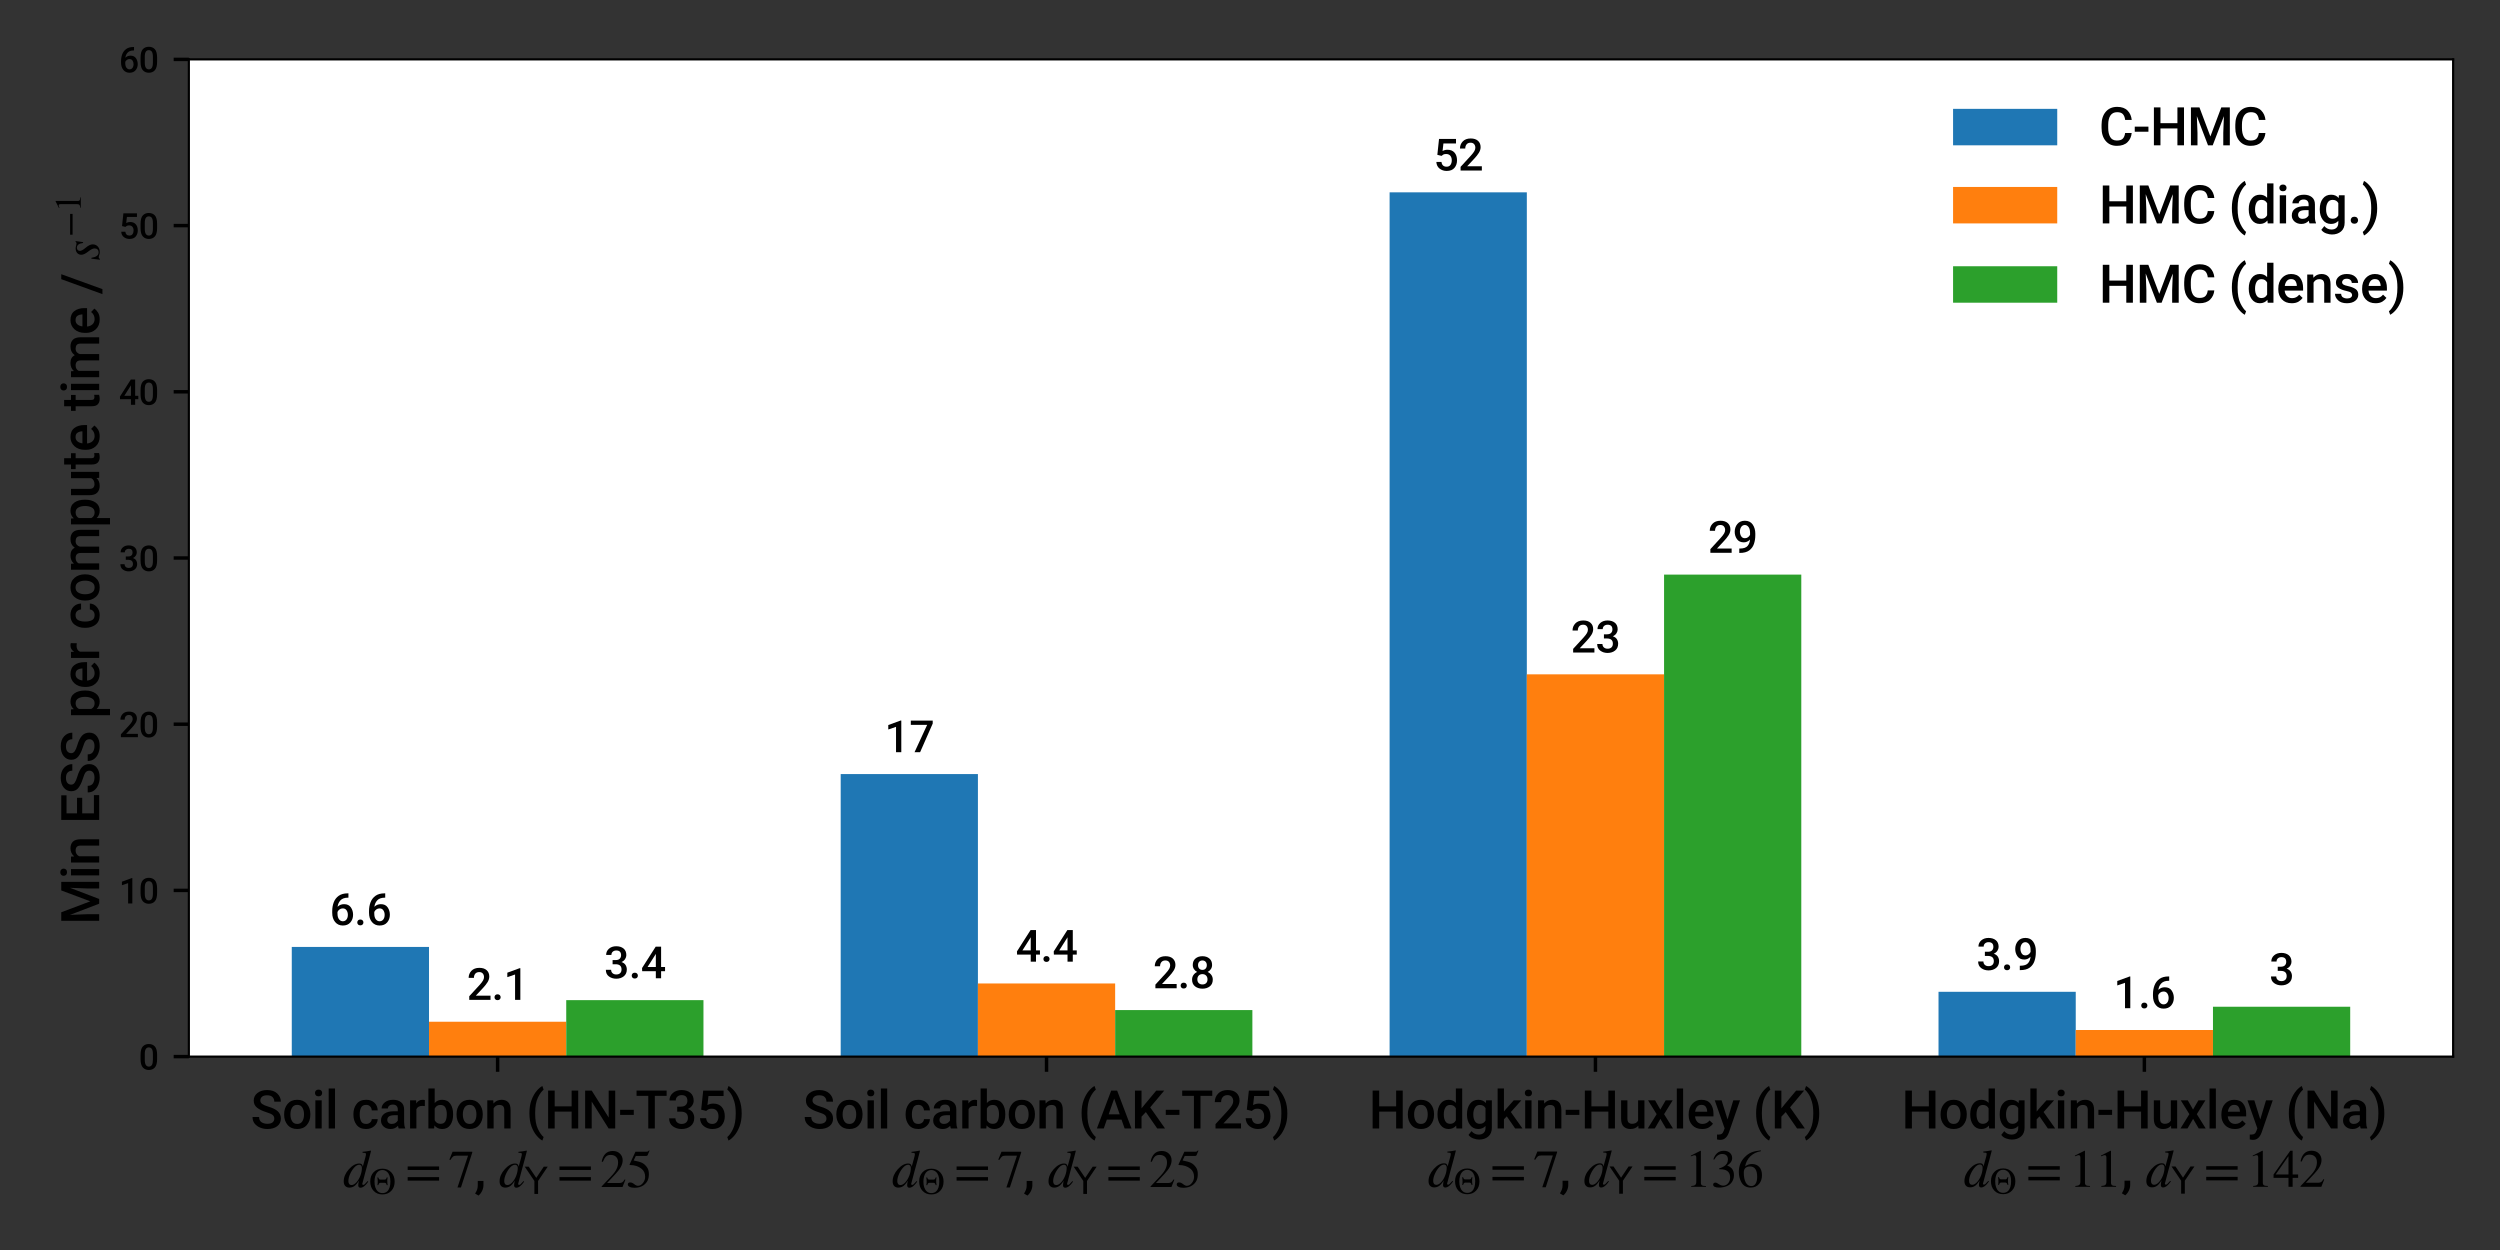 <?xml version="1.0" encoding="utf-8" standalone="no"?>
<!DOCTYPE svg PUBLIC "-//W3C//DTD SVG 1.1//EN"
  "http://www.w3.org/Graphics/SVG/1.1/DTD/svg11.dtd">
<svg height="288pt" version="1.1" viewBox="0 0 576 288" width="576pt" xmlns="http://www.w3.org/2000/svg" xmlns:xlink="http://www.w3.org/1999/xlink">
 <rect x="0" y="0" width="576" height="288" fill="#333333" stroke="none"/>
 <defs>
  <style type="text/css">*{stroke-linecap:butt;stroke-linejoin:round;}</style>
 </defs>
 <g id="figure_1">
  <g id="patch_1">
   <path d="M 0 288 
L 576 288 
L 576 0 
L 0 0 
z
" style="fill:none;"/>
  </g>
  <g id="axes_1">
   <g id="patch_2">
    <path d="M 43.512 243.446 
L 565.2 243.446 
L 565.2 13.68 
L 43.512 13.68 
z
" style="fill:#ffffff;"/>
   </g>
   <g id="patch_3">
    <path clip-path="url(#p4ceb02e2f5)" d="M 67.225 243.446 
L 98.843 243.446 
L 98.843 218.172 
L 67.225 218.172 
z
" style="fill:#1f77b4;"/>
   </g>
   <g id="patch_4">
    <path clip-path="url(#p4ceb02e2f5)" d="M 193.695 243.446 
L 225.312 243.446 
L 225.312 178.346 
L 193.695 178.346 
z
" style="fill:#1f77b4;"/>
   </g>
   <g id="patch_5">
    <path clip-path="url(#p4ceb02e2f5)" d="M 320.165 243.446 
L 351.782 243.446 
L 351.782 44.315 
L 320.165 44.315 
z
" style="fill:#1f77b4;"/>
   </g>
   <g id="patch_6">
    <path clip-path="url(#p4ceb02e2f5)" d="M 446.635 243.446 
L 478.252 243.446 
L 478.252 228.511 
L 446.635 228.511 
z
" style="fill:#1f77b4;"/>
   </g>
   <g id="patch_7">
    <path clip-path="url(#p4ceb02e2f5)" d="M 98.843 243.446 
L 130.46 243.446 
L 130.46 235.404 
L 98.843 235.404 
z
" style="fill:#ff7f0e;"/>
   </g>
   <g id="patch_8">
    <path clip-path="url(#p4ceb02e2f5)" d="M 225.312 243.446 
L 256.93 243.446 
L 256.93 226.596 
L 225.312 226.596 
z
" style="fill:#ff7f0e;"/>
   </g>
   <g id="patch_9">
    <path clip-path="url(#p4ceb02e2f5)" d="M 351.782 243.446 
L 383.4 243.446 
L 383.4 155.369 
L 351.782 155.369 
z
" style="fill:#ff7f0e;"/>
   </g>
   <g id="patch_10">
    <path clip-path="url(#p4ceb02e2f5)" d="M 478.252 243.446 
L 509.869 243.446 
L 509.869 237.319 
L 478.252 237.319 
z
" style="fill:#ff7f0e;"/>
   </g>
   <g id="patch_11">
    <path clip-path="url(#p4ceb02e2f5)" d="M 130.46 243.446 
L 162.077 243.446 
L 162.077 230.426 
L 130.46 230.426 
z
" style="fill:#2ca02c;"/>
   </g>
   <g id="patch_12">
    <path clip-path="url(#p4ceb02e2f5)" d="M 256.93 243.446 
L 288.547 243.446 
L 288.547 232.724 
L 256.93 232.724 
z
" style="fill:#2ca02c;"/>
   </g>
   <g id="patch_13">
    <path clip-path="url(#p4ceb02e2f5)" d="M 383.4 243.446 
L 415.017 243.446 
L 415.017 132.392 
L 383.4 132.392 
z
" style="fill:#2ca02c;"/>
   </g>
   <g id="patch_14">
    <path clip-path="url(#p4ceb02e2f5)" d="M 509.869 243.446 
L 541.487 243.446 
L 541.487 231.958 
L 509.869 231.958 
z
" style="fill:#2ca02c;"/>
   </g>
   <g id="matplotlib.axis_1">
    <g id="xtick_1">
     <g id="line2d_1">
      <defs>
       <path d="M 0 0 
L 0 3.5 
" id="mb31732d7d1" style="stroke:#000000;stroke-width:0.8;"/>
      </defs>
      <g>
       <use style="stroke:#000000;stroke-width:0.8;" x="114.651" xlink:href="#mb31732d7d1" y="243.446"/>
      </g>
     </g>
     <g id="text_1">
      <!-- Soil carbon (HN-T35) -->
      <g transform="translate(57.739 260.003)scale(0.12 -0.12)">
       <defs>
        <path d="M 2841 1175 
Q 2841 1444 2661 1609 
Q 2481 1775 1832 1976 
Q 1184 2178 779 2492 
Q 375 2806 375 3353 
Q 375 3903 820 4258 
Q 1266 4613 1988 4613 
Q 2759 4613 3193 4202 
Q 3628 3791 3628 3222 
L 2841 3222 
Q 2841 3556 2631 3770 
Q 2422 3984 1978 3984 
Q 1563 3984 1364 3804 
Q 1166 3625 1166 3356 
Q 1166 3100 1403 2933 
Q 1641 2766 2119 2625 
Q 2891 2400 3261 2062 
Q 3631 1725 3631 1181 
Q 3631 606 3192 271 
Q 2753 -63 2013 -63 
Q 1575 -63 1167 96 
Q 759 256 495 575 
Q 231 894 231 1375 
L 1022 1375 
Q 1022 944 1308 753 
Q 1594 563 2013 563 
Q 2425 563 2633 731 
Q 2841 900 2841 1175 
z
" id="Roboto-Medium-53" transform="scale(0.016)"/>
        <path d="M 250 1722 
Q 250 2456 665 2950 
Q 1081 3444 1819 3444 
Q 2553 3444 2967 2962 
Q 3381 2481 3394 1763 
L 3394 1656 
Q 3394 919 2980 428 
Q 2566 -63 1825 -63 
Q 1081 -63 665 428 
Q 250 919 250 1656 
L 250 1722 
z
M 1006 1656 
Q 1006 1200 1201 873 
Q 1397 547 1825 547 
Q 2244 547 2439 873 
Q 2634 1200 2634 1656 
L 2634 1722 
Q 2634 2169 2439 2501 
Q 2244 2834 1819 2834 
Q 1397 2834 1201 2501 
Q 1006 2169 1006 1722 
L 1006 1656 
z
" id="Roboto-Medium-6f" transform="scale(0.016)"/>
        <path d="M 391 4263 
Q 391 4438 505 4552 
Q 619 4666 822 4666 
Q 1025 4666 1139 4552 
Q 1253 4438 1253 4263 
Q 1253 4088 1139 3973 
Q 1025 3859 822 3859 
Q 619 3859 505 3973 
Q 391 4088 391 4263 
z
M 1197 3381 
L 1197 0 
L 438 0 
L 438 3381 
L 1197 3381 
z
" id="Roboto-Medium-69" transform="scale(0.016)"/>
        <path d="M 1197 4800 
L 1197 0 
L 438 0 
L 438 4800 
L 1197 4800 
z
" id="Roboto-Medium-6c" transform="scale(0.016)"/>
        <path id="Roboto-Medium-20" transform="scale(0.016)"/>
        <path d="M 1781 547 
Q 2056 547 2247 708 
Q 2438 869 2453 1119 
L 3166 1119 
Q 3150 628 2751 282 
Q 2353 -63 1788 -63 
Q 1006 -63 628 437 
Q 250 938 250 1634 
L 250 1747 
Q 250 2441 629 2942 
Q 1009 3444 1788 3444 
Q 2400 3444 2775 3087 
Q 3150 2731 3166 2172 
L 2453 2172 
Q 2438 2444 2263 2639 
Q 2088 2834 1778 2834 
Q 1316 2834 1161 2492 
Q 1006 2150 1006 1747 
L 1006 1634 
Q 1006 1225 1159 886 
Q 1313 547 1781 547 
z
" id="Roboto-Medium-63" transform="scale(0.016)"/>
        <path d="M 2413 0 
Q 2356 116 2325 319 
Q 1966 -63 1434 -63 
Q 928 -63 606 228 
Q 284 519 284 950 
Q 284 1491 687 1778 
Q 1091 2066 1822 2066 
L 2300 2066 
L 2300 2288 
Q 2300 2553 2151 2711 
Q 2003 2869 1706 2869 
Q 1434 2869 1273 2734 
Q 1113 2600 1113 2406 
L 356 2406 
Q 356 2806 732 3125 
Q 1109 3444 1750 3444 
Q 2319 3444 2689 3153 
Q 3059 2863 3059 2281 
L 3059 781 
Q 3059 325 3188 53 
L 3188 0 
L 2413 0 
z
M 1578 547 
Q 1841 547 2031 673 
Q 2222 800 2300 953 
L 2300 1591 
L 1838 1591 
Q 1041 1572 1041 1025 
Q 1041 822 1178 684 
Q 1316 547 1578 547 
z
" id="Roboto-Medium-61" transform="scale(0.016)"/>
        <path d="M 1853 2713 
Q 1325 2713 1147 2313 
L 1147 0 
L 391 0 
L 391 3381 
L 1116 3381 
L 1134 3000 
Q 1403 3444 1897 3444 
Q 2050 3444 2166 3403 
L 2159 2688 
Q 2003 2713 1853 2713 
z
" id="Roboto-Medium-72" transform="scale(0.016)"/>
        <path d="M 3356 1656 
Q 3356 909 3020 423 
Q 2684 -63 2041 -63 
Q 1450 -63 1113 369 
L 1078 0 
L 391 0 
L 391 4800 
L 1147 4800 
L 1147 3056 
Q 1478 3444 2034 3444 
Q 2688 3444 3022 2964 
Q 3356 2484 3356 1722 
L 3356 1656 
z
M 1841 2825 
Q 1356 2825 1147 2388 
L 1147 1000 
Q 1359 559 1847 559 
Q 2269 559 2434 875 
Q 2600 1191 2600 1722 
Q 2600 2169 2437 2497 
Q 2275 2825 1841 2825 
z
" id="Roboto-Medium-62" transform="scale(0.016)"/>
        <path d="M 1822 2825 
Q 1369 2825 1141 2413 
L 1141 0 
L 381 0 
L 381 3381 
L 1097 3381 
L 1122 2994 
Q 1494 3444 2100 3444 
Q 2588 3444 2881 3162 
Q 3175 2881 3178 2203 
L 3178 0 
L 2419 0 
L 2419 2194 
Q 2419 2544 2267 2684 
Q 2116 2825 1822 2825 
z
" id="Roboto-Medium-6e" transform="scale(0.016)"/>
        <path d="M 403 1850 
Q 403 2753 659 3423 
Q 916 4094 1277 4516 
Q 1638 4938 1959 5097 
L 2109 4653 
Q 1759 4388 1429 3717 
Q 1100 3047 1094 1906 
L 1094 1794 
Q 1094 619 1425 -61 
Q 1756 -741 2109 -1025 
L 1959 -1447 
Q 1638 -1288 1277 -866 
Q 916 -444 659 225 
Q 403 894 403 1850 
z
" id="Roboto-Medium-28" transform="scale(0.016)"/>
        <path d="M 3288 0 
L 3288 2025 
L 1253 2025 
L 1253 0 
L 466 0 
L 466 4550 
L 1253 4550 
L 1253 2656 
L 3288 2656 
L 3288 4550 
L 4078 4550 
L 4078 0 
L 3288 0 
z
" id="Roboto-Medium-48" transform="scale(0.016)"/>
        <path d="M 4075 4550 
L 4075 0 
L 3284 0 
L 1253 3228 
L 1253 0 
L 466 0 
L 466 4550 
L 1253 4550 
L 3291 1313 
L 3291 4550 
L 4075 4550 
z
" id="Roboto-Medium-4e" transform="scale(0.016)"/>
        <path d="M 1863 2241 
L 1863 1631 
L 222 1631 
L 222 2241 
L 1863 2241 
z
" id="Roboto-Medium-2d" transform="scale(0.016)"/>
        <path d="M 141 3916 
L 141 4550 
L 3750 4550 
L 3750 3916 
L 2334 3916 
L 2334 0 
L 1547 0 
L 1547 3916 
L 141 3916 
z
" id="Roboto-Medium-54" transform="scale(0.016)"/>
        <path d="M 1222 2022 
L 1222 2622 
L 1669 2622 
Q 2059 2622 2251 2817 
Q 2444 3013 2444 3319 
Q 2444 4003 1753 4003 
Q 1450 4003 1250 3831 
Q 1050 3659 1050 3366 
L 294 3366 
Q 294 3906 701 4259 
Q 1109 4613 1741 4613 
Q 2394 4613 2797 4286 
Q 3200 3959 3200 3319 
Q 3200 3050 3026 2773 
Q 2853 2497 2500 2338 
Q 2919 2197 3094 1905 
Q 3269 1613 3269 1275 
Q 3269 634 2831 285 
Q 2394 -63 1741 -63 
Q 1150 -63 700 262 
Q 250 588 250 1222 
L 1009 1222 
Q 1009 922 1212 734 
Q 1416 547 1753 547 
Q 2106 547 2307 736 
Q 2509 925 2509 1275 
Q 2509 2022 1641 2022 
L 1222 2022 
z
" id="Roboto-Medium-33" transform="scale(0.016)"/>
        <path d="M 1150 2106 
L 547 2256 
L 791 4550 
L 3234 4550 
L 3234 3897 
L 1422 3897 
L 1300 2809 
Q 1619 2988 2009 2988 
Q 2656 2988 3018 2577 
Q 3381 2166 3381 1456 
Q 3381 825 3012 381 
Q 2644 -63 1884 -63 
Q 1316 -63 880 267 
Q 444 597 403 1231 
L 1141 1231 
Q 1228 547 1884 547 
Q 2253 547 2439 808 
Q 2625 1069 2625 1478 
Q 2625 1869 2419 2122 
Q 2213 2375 1816 2375 
Q 1550 2375 1412 2298 
Q 1275 2222 1150 2106 
z
" id="Roboto-Medium-35" transform="scale(0.016)"/>
        <path d="M 1856 1800 
Q 1856 913 1597 241 
Q 1338 -431 969 -859 
Q 600 -1288 275 -1447 
L 125 -1025 
Q 478 -756 809 -68 
Q 1141 619 1141 1794 
L 1141 1856 
Q 1141 2638 978 3203 
Q 816 3769 580 4133 
Q 344 4497 125 4675 
L 275 5097 
Q 600 4938 969 4509 
Q 1338 4081 1597 3411 
Q 1856 2741 1856 1800 
z
" id="Roboto-Medium-29" transform="scale(0.016)"/>
       </defs>
       <use xlink:href="#Roboto-Medium-53"/>
       <use x="60.4" xlink:href="#Roboto-Medium-6f"/>
       <use x="117.334" xlink:href="#Roboto-Medium-69"/>
       <use x="142.92" xlink:href="#Roboto-Medium-6c"/>
       <use x="168.506" xlink:href="#Roboto-Medium-20"/>
       <use x="193.408" xlink:href="#Roboto-Medium-63"/>
       <use x="245.801" xlink:href="#Roboto-Medium-61"/>
       <use x="299.951" xlink:href="#Roboto-Medium-72"/>
       <use x="335.107" xlink:href="#Roboto-Medium-62"/>
       <use x="391.406" xlink:href="#Roboto-Medium-6f"/>
       <use x="448.34" xlink:href="#Roboto-Medium-6e"/>
       <use x="503.955" xlink:href="#Roboto-Medium-20"/>
       <use x="528.857" xlink:href="#Roboto-Medium-28"/>
       <use x="563.77" xlink:href="#Roboto-Medium-48"/>
       <use x="634.863" xlink:href="#Roboto-Medium-4e"/>
       <use x="705.908" xlink:href="#Roboto-Medium-2d"/>
       <use x="738.77" xlink:href="#Roboto-Medium-54"/>
       <use x="799.512" xlink:href="#Roboto-Medium-33"/>
       <use x="856.348" xlink:href="#Roboto-Medium-35"/>
       <use x="913.184" xlink:href="#Roboto-Medium-29"/>
      </g>
      <!-- $d_\Theta=7$, $d_{\mathcal{Y}} = 25$ -->
      <g transform="translate(79.011 273.516)scale(0.12 -0.12)">
       <defs>
        <path d="M 3334 4371 
L 3373 4333 
L 3123 3360 
L 2739 1958 
Q 2323 429 2323 384 
Q 2323 256 2438 256 
Q 2522 256 2614 336 
Q 2707 416 2963 710 
L 3040 646 
Q 2547 -83 2099 -83 
Q 1978 -83 1907 -6 
Q 1837 70 1837 205 
Q 1837 397 1920 774 
Q 1645 307 1379 118 
Q 1114 -70 781 -70 
Q 461 -70 278 125 
Q 96 320 96 678 
Q 96 1440 713 2131 
Q 1331 2822 1965 2822 
Q 2163 2822 2256 2732 
Q 2349 2643 2381 2451 
L 2387 2451 
L 2675 3494 
Q 2765 3808 2765 3949 
Q 2765 4051 2694 4076 
Q 2624 4102 2355 4115 
L 2355 4224 
Q 2848 4269 3334 4371 
z
M 2278 2310 
Q 2278 2477 2185 2576 
Q 2093 2675 1978 2675 
Q 1677 2675 1395 2381 
Q 1075 2042 864 1571 
Q 653 1101 653 704 
Q 653 486 752 361 
Q 851 237 1024 237 
Q 1312 237 1606 550 
Q 1901 864 2089 1350 
Q 2278 1837 2278 2310 
z
" id="STIXGeneral-Italic-64" transform="scale(0.016)"/>
        <path d="M 3206 1510 
L 3046 1510 
Q 3002 1709 2918 1808 
Q 2835 1907 2675 1907 
L 2003 1907 
Q 1830 1907 1753 1817 
Q 1677 1728 1600 1510 
L 1440 1510 
Q 1504 1747 1504 2067 
Q 1504 2502 1434 2822 
L 1594 2822 
Q 1664 2611 1741 2531 
Q 1818 2451 1997 2451 
L 2675 2451 
Q 2970 2451 3046 2822 
L 3206 2822 
Q 3136 2541 3136 2310 
Q 3136 1824 3206 1510 
z
M 4403 2118 
Q 4403 1133 3820 521 
Q 3238 -90 2310 -90 
Q 1376 -90 797 524 
Q 218 1139 218 2138 
Q 218 3110 797 3718 
Q 1376 4326 2310 4326 
Q 3245 4326 3824 3702 
Q 4403 3078 4403 2118 
z
M 3674 2157 
Q 3674 2701 3520 3133 
Q 3366 3565 3091 3795 
Q 2733 4096 2304 4096 
Q 1760 4096 1389 3667 
Q 1184 3437 1065 3011 
Q 947 2586 947 2125 
Q 947 960 1523 429 
Q 1837 141 2317 141 
Q 2816 141 3142 448 
Q 3674 960 3674 2157 
z
" id="STIXGeneral-Regular-398" transform="scale(0.016)"/>
        <path d="M 4077 2048 
L 307 2048 
L 307 2470 
L 4077 2470 
L 4077 2048 
z
M 4077 768 
L 307 768 
L 307 1190 
L 4077 1190 
L 4077 768 
z
" id="STIXGeneral-Regular-3d" transform="scale(0.016)"/>
        <path d="M 2874 4134 
L 1517 -51 
L 1101 -51 
L 2368 3763 
L 992 3763 
Q 717 3763 582 3667 
Q 448 3571 243 3238 
L 128 3296 
L 512 4237 
L 2874 4237 
L 2874 4134 
z
" id="STIXGeneral-Regular-37" transform="scale(0.016)"/>
        <path d="M 1091 734 
L 1091 197 
Q 1091 -122 930 -462 
Q 769 -803 500 -1025 
L 91 -784 
Q 222 -575 315 -350 
Q 409 -125 409 169 
L 409 734 
L 1091 734 
z
" id="Roboto-Medium-2c" transform="scale(0.016)"/>
        <path d="M -13 4666 
L 666 4666 
L 1959 2747 
L 3244 4666 
L 3922 4666 
L 2272 2222 
L 2272 0 
L 1638 0 
L 1638 2222 
L -13 4666 
z
" id="DejaVuSans-59" transform="scale(0.016)"/>
        <path d="M 3034 877 
L 2688 0 
L 186 0 
L 186 77 
L 1325 1286 
Q 1773 1754 1965 2144 
Q 2157 2534 2157 2950 
Q 2157 3379 1920 3616 
Q 1683 3853 1267 3853 
Q 922 3853 720 3673 
Q 518 3494 326 3021 
L 192 3053 
Q 301 3648 630 3987 
Q 960 4326 1523 4326 
Q 2054 4326 2380 4006 
Q 2707 3686 2707 3200 
Q 2707 2477 1888 1613 
L 832 486 
L 2330 486 
Q 2541 486 2665 569 
Q 2790 653 2944 915 
L 3034 877 
z
" id="STIXGeneral-Regular-32" transform="scale(0.016)"/>
        <path d="M 2803 4358 
L 2573 3814 
Q 2534 3731 2400 3731 
L 1158 3731 
L 902 3187 
Q 1606 3053 1920 2896 
Q 2234 2739 2502 2368 
Q 2726 2061 2726 1555 
Q 2726 1094 2576 780 
Q 2426 467 2099 224 
Q 1664 -90 1011 -90 
Q 646 -90 422 19 
Q 198 128 198 307 
Q 198 550 486 550 
Q 717 550 960 352 
Q 1210 147 1414 147 
Q 1747 147 2012 480 
Q 2278 813 2278 1229 
Q 2278 1843 1850 2189 
Q 1293 2637 486 2637 
Q 410 2637 410 2688 
L 416 2720 
L 1114 4237 
L 2438 4237 
Q 2547 4237 2608 4269 
Q 2669 4301 2746 4403 
L 2803 4358 
z
" id="STIXGeneral-Regular-35" transform="scale(0.016)"/>
       </defs>
       <use transform="translate(0 0.203)" xlink:href="#STIXGeneral-Italic-64"/>
       <use transform="translate(50 -13.025)scale(0.7)" xlink:href="#STIXGeneral-Regular-398"/>
       <use transform="translate(119.389 0.203)" xlink:href="#STIXGeneral-Regular-3d"/>
       <use transform="translate(202.329 0.203)" xlink:href="#STIXGeneral-Regular-37"/>
       <use transform="translate(252.329 0.203)" xlink:href="#Roboto-Medium-2c"/>
       <use transform="translate(274.351 0.203)" xlink:href="#Roboto-Medium-20"/>
       <use transform="translate(299.253 0.203)" xlink:href="#STIXGeneral-Italic-64"/>
       <use transform="translate(349.253 -13.025)scale(0.7)" xlink:href="#DejaVuSans-59"/>
       <use transform="translate(410.861 0.203)" xlink:href="#STIXGeneral-Regular-3d"/>
       <use transform="translate(493.801 0.203)" xlink:href="#STIXGeneral-Regular-32"/>
       <use transform="translate(543.801 0.203)" xlink:href="#STIXGeneral-Regular-35"/>
      </g>
     </g>
    </g>
    <g id="xtick_2">
     <g id="line2d_2">
      <g>
       <use style="stroke:#000000;stroke-width:0.8;" x="241.121" xlink:href="#mb31732d7d1" y="243.446"/>
      </g>
     </g>
     <g id="text_2">
      <!-- Soil carbon (AK-T25) -->
      <g transform="translate(184.963 260.003)scale(0.12 -0.12)">
       <defs>
        <path d="M 56 0 
L 1775 4550 
L 2484 4550 
L 4209 0 
L 3384 0 
L 3013 1063 
L 1250 1063 
L 881 0 
L 56 0 
z
M 1472 1697 
L 2794 1697 
L 2131 3591 
L 1472 1697 
z
" id="Roboto-Medium-41" transform="scale(0.016)"/>
        <path d="M 3138 0 
L 1772 1969 
L 1253 1419 
L 1253 0 
L 466 0 
L 466 4550 
L 1253 4550 
L 1253 2413 
L 1694 2956 
L 3025 4550 
L 3981 4550 
L 2291 2538 
L 4075 0 
L 3138 0 
z
" id="Roboto-Medium-4b" transform="scale(0.016)"/>
        <path d="M 3403 609 
L 3403 0 
L 341 0 
L 341 525 
L 1822 2138 
Q 2197 2553 2331 2801 
Q 2466 3050 2466 3281 
Q 2466 3594 2289 3798 
Q 2113 4003 1788 4003 
Q 1400 4003 1206 3767 
Q 1013 3531 1013 3166 
L 253 3166 
Q 253 3763 656 4188 
Q 1059 4613 1797 4613 
Q 2478 4613 2851 4272 
Q 3225 3931 3225 3363 
Q 3225 2944 2970 2539 
Q 2716 2134 2309 1703 
L 1288 609 
L 3403 609 
z
" id="Roboto-Medium-32" transform="scale(0.016)"/>
       </defs>
       <use xlink:href="#Roboto-Medium-53"/>
       <use x="60.4" xlink:href="#Roboto-Medium-6f"/>
       <use x="117.334" xlink:href="#Roboto-Medium-69"/>
       <use x="142.92" xlink:href="#Roboto-Medium-6c"/>
       <use x="168.506" xlink:href="#Roboto-Medium-20"/>
       <use x="193.408" xlink:href="#Roboto-Medium-63"/>
       <use x="245.801" xlink:href="#Roboto-Medium-61"/>
       <use x="299.951" xlink:href="#Roboto-Medium-72"/>
       <use x="335.107" xlink:href="#Roboto-Medium-62"/>
       <use x="391.406" xlink:href="#Roboto-Medium-6f"/>
       <use x="448.34" xlink:href="#Roboto-Medium-6e"/>
       <use x="503.955" xlink:href="#Roboto-Medium-20"/>
       <use x="528.857" xlink:href="#Roboto-Medium-28"/>
       <use x="563.77" xlink:href="#Roboto-Medium-41"/>
       <use x="630.322" xlink:href="#Roboto-Medium-4b"/>
       <use x="693.359" xlink:href="#Roboto-Medium-2d"/>
       <use x="726.221" xlink:href="#Roboto-Medium-54"/>
       <use x="786.963" xlink:href="#Roboto-Medium-32"/>
       <use x="843.799" xlink:href="#Roboto-Medium-35"/>
       <use x="900.635" xlink:href="#Roboto-Medium-29"/>
      </g>
      <!-- $d_\Theta=7$, $d_{\mathcal{Y}} = 25$ -->
      <g transform="translate(205.481 273.516)scale(0.12 -0.12)">
       <use transform="translate(0 0.203)" xlink:href="#STIXGeneral-Italic-64"/>
       <use transform="translate(50 -13.025)scale(0.7)" xlink:href="#STIXGeneral-Regular-398"/>
       <use transform="translate(119.389 0.203)" xlink:href="#STIXGeneral-Regular-3d"/>
       <use transform="translate(202.329 0.203)" xlink:href="#STIXGeneral-Regular-37"/>
       <use transform="translate(252.329 0.203)" xlink:href="#Roboto-Medium-2c"/>
       <use transform="translate(274.351 0.203)" xlink:href="#Roboto-Medium-20"/>
       <use transform="translate(299.253 0.203)" xlink:href="#STIXGeneral-Italic-64"/>
       <use transform="translate(349.253 -13.025)scale(0.7)" xlink:href="#DejaVuSans-59"/>
       <use transform="translate(410.861 0.203)" xlink:href="#STIXGeneral-Regular-3d"/>
       <use transform="translate(493.801 0.203)" xlink:href="#STIXGeneral-Regular-32"/>
       <use transform="translate(543.801 0.203)" xlink:href="#STIXGeneral-Regular-35"/>
      </g>
     </g>
    </g>
    <g id="xtick_3">
     <g id="line2d_3">
      <g>
       <use style="stroke:#000000;stroke-width:0.8;" x="367.591" xlink:href="#mb31732d7d1" y="243.446"/>
      </g>
     </g>
     <g id="text_3">
      <!-- Hodgkin-Huxley (K) -->
      <g transform="translate(315.357 260.003)scale(0.12 -0.12)">
       <defs>
        <path d="M 2522 0 
L 2488 350 
Q 2150 -63 1578 -63 
Q 969 -63 609 426 
Q 250 916 250 1653 
L 250 1719 
Q 250 2491 608 2967 
Q 966 3444 1584 3444 
Q 2122 3444 2453 3072 
L 2453 4800 
L 3213 4800 
L 3213 0 
L 2522 0 
z
M 1006 1653 
Q 1006 1200 1184 879 
Q 1363 559 1772 559 
Q 2238 559 2453 978 
L 2453 2419 
Q 2241 2825 1778 2825 
Q 1366 2825 1186 2500 
Q 1006 2175 1006 1719 
L 1006 1653 
z
" id="Roboto-Medium-64" transform="scale(0.016)"/>
        <path d="M 1706 -1331 
Q 1428 -1331 1047 -1204 
Q 666 -1078 441 -772 
L 800 -319 
Q 1156 -734 1663 -734 
Q 2041 -734 2261 -526 
Q 2481 -319 2481 78 
L 2481 306 
Q 2150 -63 1606 -63 
Q 988 -63 625 420 
Q 263 903 256 1628 
L 256 1719 
Q 256 2491 620 2967 
Q 984 3444 1613 3444 
Q 2194 3444 2522 3047 
L 2553 3381 
L 3241 3381 
L 3241 94 
Q 3241 -591 2814 -961 
Q 2388 -1331 1706 -1331 
z
M 1016 1653 
Q 1016 1200 1203 879 
Q 1391 559 1800 559 
Q 2269 559 2481 959 
L 2481 2438 
Q 2272 2825 1806 2825 
Q 1394 2825 1205 2500 
Q 1016 2175 1016 1719 
L 1016 1653 
z
" id="Roboto-Medium-67" transform="scale(0.016)"/>
        <path d="M 2494 0 
L 1491 1456 
L 1150 1106 
L 1150 0 
L 391 0 
L 391 4800 
L 1150 4800 
L 1150 2031 
L 1391 2331 
L 2325 3381 
L 3238 3381 
L 1978 1975 
L 3372 0 
L 2494 0 
z
" id="Roboto-Medium-6b" transform="scale(0.016)"/>
        <path d="M 2456 0 
L 2438 331 
Q 2106 -63 1488 -63 
Q 994 -63 684 228 
Q 375 519 372 1184 
L 372 3381 
L 1131 3381 
L 1131 1191 
Q 1131 825 1292 692 
Q 1453 559 1669 559 
Q 2213 559 2413 950 
L 2413 3381 
L 3172 3381 
L 3172 0 
L 2456 0 
z
" id="Roboto-Medium-75" transform="scale(0.016)"/>
        <path d="M 975 3381 
L 1606 2269 
L 2250 3381 
L 3091 3381 
L 2059 1719 
L 3128 0 
L 2288 0 
L 1613 1156 
L 941 0 
L 97 0 
L 1166 1719 
L 134 3381 
L 975 3381 
z
" id="Roboto-Medium-78" transform="scale(0.016)"/>
        <path d="M 3181 575 
Q 3019 338 2701 137 
Q 2384 -63 1878 -63 
Q 1125 -63 694 406 
Q 263 875 263 1572 
L 263 1700 
Q 263 2500 705 2972 
Q 1147 3444 1791 3444 
Q 2528 3444 2883 2975 
Q 3238 2506 3238 1775 
L 3238 1453 
L 1028 1453 
Q 1059 1063 1292 805 
Q 1525 547 1925 547 
Q 2447 547 2772 966 
L 3181 575 
z
M 1791 2834 
Q 1478 2834 1287 2615 
Q 1097 2397 1041 2009 
L 2484 2009 
L 2484 2066 
Q 2469 2363 2319 2598 
Q 2169 2834 1791 2834 
z
" id="Roboto-Medium-65" transform="scale(0.016)"/>
        <path d="M 1725 -513 
Q 1656 -697 1537 -894 
Q 1419 -1091 1211 -1228 
Q 1003 -1366 678 -1366 
Q 525 -1366 313 -1313 
L 313 -725 
L 456 -734 
Q 738 -734 884 -632 
Q 1031 -531 1116 -278 
L 1225 16 
L 38 3381 
L 859 3381 
L 1575 1084 
L 2263 3381 
L 3072 3381 
L 1725 -513 
z
" id="Roboto-Medium-79" transform="scale(0.016)"/>
       </defs>
       <use xlink:href="#Roboto-Medium-48"/>
       <use x="71.094" xlink:href="#Roboto-Medium-6f"/>
       <use x="128.027" xlink:href="#Roboto-Medium-64"/>
       <use x="184.521" xlink:href="#Roboto-Medium-67"/>
       <use x="241.211" xlink:href="#Roboto-Medium-6b"/>
       <use x="293.408" xlink:href="#Roboto-Medium-69"/>
       <use x="318.994" xlink:href="#Roboto-Medium-6e"/>
       <use x="374.609" xlink:href="#Roboto-Medium-2d"/>
       <use x="407.471" xlink:href="#Roboto-Medium-48"/>
       <use x="478.564" xlink:href="#Roboto-Medium-75"/>
       <use x="534.131" xlink:href="#Roboto-Medium-78"/>
       <use x="584.473" xlink:href="#Roboto-Medium-6c"/>
       <use x="610.059" xlink:href="#Roboto-Medium-65"/>
       <use x="663.721" xlink:href="#Roboto-Medium-79"/>
       <use x="712.402" xlink:href="#Roboto-Medium-20"/>
       <use x="737.305" xlink:href="#Roboto-Medium-28"/>
       <use x="772.217" xlink:href="#Roboto-Medium-4b"/>
       <use x="835.254" xlink:href="#Roboto-Medium-29"/>
      </g>
      <!-- $d_\Theta=7$, $d_{\mathcal{Y}} = 136$ -->
      <g transform="translate(328.951 273.516)scale(0.12 -0.12)">
       <defs>
        <path d="M 2522 0 
L 755 0 
L 755 96 
Q 1107 115 1235 227 
Q 1363 339 1363 608 
L 1363 3482 
Q 1363 3795 1171 3795 
Q 1082 3795 883 3718 
L 710 3654 
L 710 3744 
L 1856 4326 
L 1914 4307 
L 1914 486 
Q 1914 275 2042 185 
Q 2170 96 2522 96 
L 2522 0 
z
" id="STIXGeneral-Regular-31" transform="scale(0.016)"/>
        <path d="M 390 3264 
L 288 3290 
Q 435 3770 748 4048 
Q 1062 4326 1542 4326 
Q 1990 4326 2265 4083 
Q 2541 3840 2541 3450 
Q 2541 2925 1946 2566 
Q 2298 2413 2477 2227 
Q 2758 1914 2758 1402 
Q 2758 890 2464 506 
Q 2246 211 1840 60 
Q 1434 -90 979 -90 
Q 262 -90 262 275 
Q 262 378 339 442 
Q 416 506 525 506 
Q 685 506 915 339 
Q 1197 141 1466 141 
Q 1818 141 2058 425 
Q 2298 710 2298 1120 
Q 2298 1856 1632 2048 
Q 1434 2112 979 2112 
L 979 2202 
Q 1338 2323 1517 2432 
Q 2035 2726 2035 3290 
Q 2035 3610 1852 3776 
Q 1670 3942 1344 3942 
Q 768 3942 390 3264 
z
" id="STIXGeneral-Regular-33" transform="scale(0.016)"/>
        <path d="M 2854 4378 
L 2867 4275 
Q 2112 4154 1606 3664 
Q 1101 3174 973 2451 
Q 1344 2739 1786 2739 
Q 2349 2739 2672 2380 
Q 2995 2022 2995 1402 
Q 2995 774 2669 378 
Q 2291 -90 1651 -90 
Q 870 -90 518 557 
Q 218 1107 218 1786 
Q 218 2835 915 3552 
Q 1312 3962 1731 4131 
Q 2150 4301 2854 4378 
z
M 2419 1203 
Q 2419 2445 1555 2445 
Q 1235 2445 1024 2275 
Q 813 2106 813 1702 
Q 813 954 1046 522 
Q 1280 90 1722 90 
Q 2061 90 2240 394 
Q 2419 698 2419 1203 
z
" id="STIXGeneral-Regular-36" transform="scale(0.016)"/>
       </defs>
       <use transform="translate(0 0.594)" xlink:href="#STIXGeneral-Italic-64"/>
       <use transform="translate(50 -12.634)scale(0.7)" xlink:href="#STIXGeneral-Regular-398"/>
       <use transform="translate(119.389 0.594)" xlink:href="#STIXGeneral-Regular-3d"/>
       <use transform="translate(202.329 0.594)" xlink:href="#STIXGeneral-Regular-37"/>
       <use transform="translate(252.329 0.594)" xlink:href="#Roboto-Medium-2c"/>
       <use transform="translate(274.351 0.594)" xlink:href="#Roboto-Medium-20"/>
       <use transform="translate(299.253 0.594)" xlink:href="#STIXGeneral-Italic-64"/>
       <use transform="translate(349.253 -12.634)scale(0.7)" xlink:href="#DejaVuSans-59"/>
       <use transform="translate(410.861 0.594)" xlink:href="#STIXGeneral-Regular-3d"/>
       <use transform="translate(493.801 0.594)" xlink:href="#STIXGeneral-Regular-31"/>
       <use transform="translate(543.801 0.594)" xlink:href="#STIXGeneral-Regular-33"/>
       <use transform="translate(593.801 0.594)" xlink:href="#STIXGeneral-Regular-36"/>
      </g>
     </g>
    </g>
    <g id="xtick_4">
     <g id="line2d_4">
      <g>
       <use style="stroke:#000000;stroke-width:0.8;" x="494.061" xlink:href="#mb31732d7d1" y="243.446"/>
      </g>
     </g>
     <g id="text_4">
      <!-- Hodgkin-Huxley (Na) -->
      <g transform="translate(438.097 260.003)scale(0.12 -0.12)">
       <use xlink:href="#Roboto-Medium-48"/>
       <use x="71.094" xlink:href="#Roboto-Medium-6f"/>
       <use x="128.027" xlink:href="#Roboto-Medium-64"/>
       <use x="184.521" xlink:href="#Roboto-Medium-67"/>
       <use x="241.211" xlink:href="#Roboto-Medium-6b"/>
       <use x="293.408" xlink:href="#Roboto-Medium-69"/>
       <use x="318.994" xlink:href="#Roboto-Medium-6e"/>
       <use x="374.609" xlink:href="#Roboto-Medium-2d"/>
       <use x="407.471" xlink:href="#Roboto-Medium-48"/>
       <use x="478.564" xlink:href="#Roboto-Medium-75"/>
       <use x="534.131" xlink:href="#Roboto-Medium-78"/>
       <use x="584.473" xlink:href="#Roboto-Medium-6c"/>
       <use x="610.059" xlink:href="#Roboto-Medium-65"/>
       <use x="663.721" xlink:href="#Roboto-Medium-79"/>
       <use x="712.402" xlink:href="#Roboto-Medium-20"/>
       <use x="737.305" xlink:href="#Roboto-Medium-28"/>
       <use x="772.217" xlink:href="#Roboto-Medium-4e"/>
       <use x="843.262" xlink:href="#Roboto-Medium-61"/>
       <use x="897.412" xlink:href="#Roboto-Medium-29"/>
      </g>
      <!-- $d_\Theta=11$, $d_{\mathcal{Y}} = 142$ -->
      <g transform="translate(452.421 273.516)scale(0.12 -0.12)">
       <defs>
        <path d="M 3027 1069 
L 2368 1069 
L 2368 0 
L 1869 0 
L 1869 1069 
L 77 1069 
L 77 1478 
L 2086 4326 
L 2368 4326 
L 2368 1478 
L 3027 1478 
L 3027 1069 
z
M 1869 1478 
L 1869 3674 
L 333 1478 
L 1869 1478 
z
" id="STIXGeneral-Regular-34" transform="scale(0.016)"/>
       </defs>
       <use transform="translate(0 0.703)" xlink:href="#STIXGeneral-Italic-64"/>
       <use transform="translate(50 -12.525)scale(0.7)" xlink:href="#STIXGeneral-Regular-398"/>
       <use transform="translate(119.389 0.703)" xlink:href="#STIXGeneral-Regular-3d"/>
       <use transform="translate(202.329 0.703)" xlink:href="#STIXGeneral-Regular-31"/>
       <use transform="translate(252.329 0.703)" xlink:href="#STIXGeneral-Regular-31"/>
       <use transform="translate(302.329 0.703)" xlink:href="#Roboto-Medium-2c"/>
       <use transform="translate(324.351 0.703)" xlink:href="#Roboto-Medium-20"/>
       <use transform="translate(349.253 0.703)" xlink:href="#STIXGeneral-Italic-64"/>
       <use transform="translate(399.253 -12.525)scale(0.7)" xlink:href="#DejaVuSans-59"/>
       <use transform="translate(460.861 0.703)" xlink:href="#STIXGeneral-Regular-3d"/>
       <use transform="translate(543.801 0.703)" xlink:href="#STIXGeneral-Regular-31"/>
       <use transform="translate(593.801 0.703)" xlink:href="#STIXGeneral-Regular-34"/>
       <use transform="translate(643.801 0.703)" xlink:href="#STIXGeneral-Regular-32"/>
      </g>
     </g>
    </g>
   </g>
   <g id="matplotlib.axis_2">
    <g id="ytick_1">
     <g id="line2d_5">
      <defs>
       <path d="M 0 0 
L -3.5 0 
" id="md0b4e109e7" style="stroke:#000000;stroke-width:0.8;"/>
      </defs>
      <g>
       <use style="stroke:#000000;stroke-width:0.8;" x="43.512" xlink:href="#md0b4e109e7" y="243.446"/>
      </g>
     </g>
     <g id="text_5">
      <!-- 0 -->
      <g transform="translate(31.965 246.446)scale(0.08 -0.08)">
       <defs>
        <path d="M 3306 1919 
Q 3306 838 2901 387 
Q 2497 -63 1822 -63 
Q 1163 -63 752 375 
Q 341 813 328 1853 
L 328 2653 
Q 328 3738 737 4175 
Q 1147 4613 1816 4613 
Q 2488 4613 2895 4178 
Q 3303 3744 3306 2672 
L 3306 1919 
z
M 2550 2769 
Q 2550 3456 2359 3729 
Q 2169 4003 1816 4003 
Q 1472 4003 1281 3734 
Q 1091 3466 1088 2794 
L 1088 1809 
Q 1088 1119 1280 833 
Q 1472 547 1822 547 
Q 2172 547 2359 828 
Q 2547 1109 2550 1784 
L 2550 2769 
z
" id="Roboto-Medium-30" transform="scale(0.016)"/>
       </defs>
       <use xlink:href="#Roboto-Medium-30"/>
      </g>
     </g>
    </g>
    <g id="ytick_2">
     <g id="line2d_6">
      <g>
       <use style="stroke:#000000;stroke-width:0.8;" x="43.512" xlink:href="#md0b4e109e7" y="205.152"/>
      </g>
     </g>
     <g id="text_6">
      <!-- 10 -->
      <g transform="translate(27.417 208.152)scale(0.08 -0.08)">
       <defs>
        <path d="M 2400 4566 
L 2400 0 
L 1641 0 
L 1641 3656 
L 525 3275 
L 525 3916 
L 2303 4566 
L 2400 4566 
z
" id="Roboto-Medium-31" transform="scale(0.016)"/>
       </defs>
       <use xlink:href="#Roboto-Medium-31"/>
       <use x="56.836" xlink:href="#Roboto-Medium-30"/>
      </g>
     </g>
    </g>
    <g id="ytick_3">
     <g id="line2d_7">
      <g>
       <use style="stroke:#000000;stroke-width:0.8;" x="43.512" xlink:href="#md0b4e109e7" y="166.857"/>
      </g>
     </g>
     <g id="text_7">
      <!-- 20 -->
      <g transform="translate(27.417 169.857)scale(0.08 -0.08)">
       <use xlink:href="#Roboto-Medium-32"/>
       <use x="56.836" xlink:href="#Roboto-Medium-30"/>
      </g>
     </g>
    </g>
    <g id="ytick_4">
     <g id="line2d_8">
      <g>
       <use style="stroke:#000000;stroke-width:0.8;" x="43.512" xlink:href="#md0b4e109e7" y="128.563"/>
      </g>
     </g>
     <g id="text_8">
      <!-- 30 -->
      <g transform="translate(27.417 131.563)scale(0.08 -0.08)">
       <use xlink:href="#Roboto-Medium-33"/>
       <use x="56.836" xlink:href="#Roboto-Medium-30"/>
      </g>
     </g>
    </g>
    <g id="ytick_5">
     <g id="line2d_9">
      <g>
       <use style="stroke:#000000;stroke-width:0.8;" x="43.512" xlink:href="#md0b4e109e7" y="90.269"/>
      </g>
     </g>
     <g id="text_9">
      <!-- 40 -->
      <g transform="translate(27.417 93.269)scale(0.08 -0.08)">
       <defs>
        <path d="M 166 1475 
L 2128 4550 
L 2909 4550 
L 2909 1625 
L 3478 1625 
L 3478 1016 
L 2909 1016 
L 2909 0 
L 2150 0 
L 2150 1016 
L 184 1016 
L 166 1475 
z
M 959 1625 
L 2150 1625 
L 2150 3516 
L 2097 3422 
L 959 1625 
z
" id="Roboto-Medium-34" transform="scale(0.016)"/>
       </defs>
       <use xlink:href="#Roboto-Medium-34"/>
       <use x="56.836" xlink:href="#Roboto-Medium-30"/>
      </g>
     </g>
    </g>
    <g id="ytick_6">
     <g id="line2d_10">
      <g>
       <use style="stroke:#000000;stroke-width:0.8;" x="43.512" xlink:href="#md0b4e109e7" y="51.974"/>
      </g>
     </g>
     <g id="text_10">
      <!-- 50 -->
      <g transform="translate(27.417 54.974)scale(0.08 -0.08)">
       <use xlink:href="#Roboto-Medium-35"/>
       <use x="56.836" xlink:href="#Roboto-Medium-30"/>
      </g>
     </g>
    </g>
    <g id="ytick_7">
     <g id="line2d_11">
      <g>
       <use style="stroke:#000000;stroke-width:0.8;" x="43.512" xlink:href="#md0b4e109e7" y="13.68"/>
      </g>
     </g>
     <g id="text_11">
      <!-- 60 -->
      <g transform="translate(27.417 16.68)scale(0.08 -0.08)">
       <defs>
        <path d="M 3372 1491 
Q 3372 838 2986 387 
Q 2600 -63 1897 -63 
Q 1209 -63 789 442 
Q 369 947 369 1772 
L 369 2019 
Q 369 2694 587 3275 
Q 806 3856 1300 4214 
Q 1794 4572 2616 4572 
L 2703 4572 
L 2703 3947 
L 2625 3947 
Q 1900 3941 1551 3558 
Q 1203 3175 1144 2634 
Q 1500 3013 2075 3013 
Q 2741 3013 3056 2548 
Q 3372 2084 3372 1491 
z
M 1128 1656 
Q 1128 1109 1353 829 
Q 1578 550 1888 550 
Q 2231 550 2426 809 
Q 2622 1069 2622 1472 
Q 2622 1850 2436 2126 
Q 2250 2403 1891 2403 
Q 1625 2403 1420 2253 
Q 1216 2103 1128 1891 
L 1128 1656 
z
" id="Roboto-Medium-36" transform="scale(0.016)"/>
       </defs>
       <use xlink:href="#Roboto-Medium-36"/>
       <use x="56.836" xlink:href="#Roboto-Medium-30"/>
      </g>
     </g>
    </g>
    <g id="text_12">
     <!-- Min ESS per compute time / $s^{-1}$ -->
     <g transform="translate(22.897 213.043)rotate(-90)scale(0.12 -0.12)">
      <defs>
       <path d="M 2800 1063 
L 4109 4550 
L 5134 4550 
L 5134 0 
L 4347 0 
L 4347 1500 
L 4422 3500 
L 3081 0 
L 2516 0 
L 1175 3503 
L 1253 1500 
L 1253 0 
L 466 0 
L 466 4550 
L 1488 4550 
L 2800 1063 
z
" id="Roboto-Medium-4d" transform="scale(0.016)"/>
       <path d="M 466 0 
L 466 4550 
L 3419 4550 
L 3419 3916 
L 1253 3916 
L 1253 2656 
L 3122 2656 
L 3122 2034 
L 1253 2034 
L 1253 631 
L 3441 631 
L 3441 0 
L 466 0 
z
" id="Roboto-Medium-45" transform="scale(0.016)"/>
       <path d="M 2038 -63 
Q 1484 -63 1147 303 
L 1147 -1300 
L 391 -1300 
L 391 3381 
L 1088 3381 
L 1119 3041 
Q 1459 3444 2031 3444 
Q 2675 3444 3014 2969 
Q 3353 2494 3353 1719 
L 3353 1656 
Q 3353 919 3012 428 
Q 2672 -63 2038 -63 
z
M 1819 2825 
Q 1350 2825 1147 2434 
L 1147 944 
Q 1356 547 1825 547 
Q 2231 547 2412 876 
Q 2594 1206 2594 1659 
L 2594 1722 
Q 2594 2178 2411 2501 
Q 2228 2825 1819 2825 
z
" id="Roboto-Medium-70" transform="scale(0.016)"/>
       <path d="M 1797 2825 
Q 1338 2825 1147 2450 
L 1147 0 
L 391 0 
L 391 3381 
L 1103 3381 
L 1125 3028 
Q 1484 3444 2103 3444 
Q 2775 3444 3028 2928 
Q 3400 3444 4069 3444 
Q 4584 3444 4881 3156 
Q 5178 2869 5181 2206 
L 5181 0 
L 4422 0 
L 4422 2194 
Q 4422 2569 4258 2697 
Q 4094 2825 3813 2825 
Q 3553 2825 3389 2684 
Q 3225 2544 3163 2319 
L 3163 0 
L 2403 0 
L 2403 2188 
Q 2403 2544 2240 2684 
Q 2078 2825 1797 2825 
z
" id="Roboto-Medium-6d" transform="scale(0.016)"/>
       <path d="M 1959 13 
Q 1741 -63 1459 -63 
Q 1081 -63 832 151 
Q 584 366 584 888 
L 584 2822 
L 25 2822 
L 25 3381 
L 584 3381 
L 584 4203 
L 1341 4203 
L 1341 3381 
L 1938 3381 
L 1938 2822 
L 1341 2822 
L 1341 931 
Q 1341 703 1439 636 
Q 1538 569 1694 569 
Q 1825 569 1959 600 
L 1959 13 
z
" id="Roboto-Medium-74" transform="scale(0.016)"/>
       <path d="M 2397 4550 
L 606 -391 
L 6 -391 
L 1800 4550 
L 2397 4550 
z
" id="Roboto-Medium-2f" transform="scale(0.016)"/>
       <path d="M 2342 2829 
L 2214 1933 
L 2112 1933 
Q 2022 2675 1542 2675 
Q 1370 2675 1267 2579 
Q 1165 2483 1165 2310 
Q 1165 2067 1510 1658 
Q 1946 1152 1946 787 
Q 1946 397 1686 163 
Q 1427 -70 1024 -70 
Q 838 -70 672 -6 
Q 538 51 390 51 
Q 262 51 205 -83 
L 102 -83 
L 230 934 
L 333 934 
Q 461 64 973 64 
Q 1203 64 1331 192 
Q 1459 320 1459 557 
Q 1459 845 1101 1293 
Q 698 1798 698 2131 
Q 698 2451 909 2636 
Q 1120 2822 1472 2822 
Q 1600 2822 1830 2758 
Q 1971 2714 2061 2714 
Q 2189 2714 2253 2829 
L 2342 2829 
z
" id="STIXGeneral-Italic-73" transform="scale(0.016)"/>
       <path d="M 3974 1408 
L 410 1408 
L 410 1830 
L 3974 1830 
L 3974 1408 
z
" id="STIXGeneral-Regular-2212" transform="scale(0.016)"/>
      </defs>
      <use transform="translate(0 0.409)" xlink:href="#Roboto-Medium-4d"/>
      <use transform="translate(87.549 0.409)" xlink:href="#Roboto-Medium-69"/>
      <use transform="translate(113.135 0.409)" xlink:href="#Roboto-Medium-6e"/>
      <use transform="translate(168.75 0.409)" xlink:href="#Roboto-Medium-20"/>
      <use transform="translate(193.652 0.409)" xlink:href="#Roboto-Medium-45"/>
      <use transform="translate(250.195 0.409)" xlink:href="#Roboto-Medium-53"/>
      <use transform="translate(310.596 0.409)" xlink:href="#Roboto-Medium-53"/>
      <use transform="translate(370.996 0.409)" xlink:href="#Roboto-Medium-20"/>
      <use transform="translate(395.898 0.409)" xlink:href="#Roboto-Medium-70"/>
      <use transform="translate(452.197 0.409)" xlink:href="#Roboto-Medium-65"/>
      <use transform="translate(505.859 0.409)" xlink:href="#Roboto-Medium-72"/>
      <use transform="translate(541.016 0.409)" xlink:href="#Roboto-Medium-20"/>
      <use transform="translate(565.918 0.409)" xlink:href="#Roboto-Medium-63"/>
      <use transform="translate(618.311 0.409)" xlink:href="#Roboto-Medium-6f"/>
      <use transform="translate(675.244 0.409)" xlink:href="#Roboto-Medium-6d"/>
      <use transform="translate(762.305 0.409)" xlink:href="#Roboto-Medium-70"/>
      <use transform="translate(818.604 0.409)" xlink:href="#Roboto-Medium-75"/>
      <use transform="translate(874.17 0.409)" xlink:href="#Roboto-Medium-74"/>
      <use transform="translate(907.471 0.409)" xlink:href="#Roboto-Medium-65"/>
      <use transform="translate(961.133 0.409)" xlink:href="#Roboto-Medium-20"/>
      <use transform="translate(986.035 0.409)" xlink:href="#Roboto-Medium-74"/>
      <use transform="translate(1019.336 0.409)" xlink:href="#Roboto-Medium-69"/>
      <use transform="translate(1044.922 0.409)" xlink:href="#Roboto-Medium-6d"/>
      <use transform="translate(1131.982 0.409)" xlink:href="#Roboto-Medium-65"/>
      <use transform="translate(1185.645 0.409)" xlink:href="#Roboto-Medium-20"/>
      <use transform="translate(1210.547 0.409)" xlink:href="#Roboto-Medium-2f"/>
      <use transform="translate(1250.146 0.409)" xlink:href="#Roboto-Medium-20"/>
      <use transform="translate(1275.049 0.409)" xlink:href="#STIXGeneral-Italic-73"/>
      <use transform="translate(1320.145 35.684)scale(0.7)" xlink:href="#STIXGeneral-Regular-2212"/>
      <use transform="translate(1368.095 35.684)scale(0.7)" xlink:href="#STIXGeneral-Regular-31"/>
     </g>
    </g>
   </g>
   <g id="patch_15">
    <path d="M 43.512 243.446 
L 43.512 13.68 
" style="fill:none;stroke:#000000;stroke-linecap:square;stroke-linejoin:miter;stroke-width:0.5;"/>
   </g>
   <g id="patch_16">
    <path d="M 565.2 243.446 
L 565.2 13.68 
" style="fill:none;stroke:#000000;stroke-linecap:square;stroke-linejoin:miter;stroke-width:0.5;"/>
   </g>
   <g id="patch_17">
    <path d="M 43.512 243.446 
L 565.2 243.446 
" style="fill:none;stroke:#000000;stroke-linecap:square;stroke-linejoin:miter;stroke-width:0.5;"/>
   </g>
   <g id="patch_18">
    <path d="M 43.512 13.68 
L 565.2 13.68 
" style="fill:none;stroke:#000000;stroke-linecap:square;stroke-linejoin:miter;stroke-width:0.5;"/>
   </g>
   <g id="text_13">
    <!-- 6.6 -->
    <g transform="translate(75.953 213.14)scale(0.1 -0.1)">
     <defs>
      <path d="M 425 381 
Q 425 559 540 681 
Q 656 803 865 803 
Q 1075 803 1192 681 
Q 1309 559 1309 381 
Q 1309 203 1192 82 
Q 1075 -38 865 -38 
Q 656 -38 540 82 
Q 425 203 425 381 
z
" id="Roboto-Medium-2e" transform="scale(0.016)"/>
     </defs>
     <use xlink:href="#Roboto-Medium-36"/>
     <use x="56.836" xlink:href="#Roboto-Medium-2e"/>
     <use x="84.766" xlink:href="#Roboto-Medium-36"/>
    </g>
   </g>
   <g id="text_14">
    <!-- 17 -->
    <g transform="translate(203.819 173.314)scale(0.1 -0.1)">
     <defs>
      <path d="M 3372 4550 
L 3372 4131 
L 1553 0 
L 753 0 
L 2572 3941 
L 219 3941 
L 219 4550 
L 3372 4550 
z
" id="Roboto-Medium-37" transform="scale(0.016)"/>
     </defs>
     <use xlink:href="#Roboto-Medium-31"/>
     <use x="56.836" xlink:href="#Roboto-Medium-37"/>
    </g>
   </g>
   <g id="text_15">
    <!-- 52 -->
    <g transform="translate(330.289 39.284)scale(0.1 -0.1)">
     <use xlink:href="#Roboto-Medium-35"/>
     <use x="56.836" xlink:href="#Roboto-Medium-32"/>
    </g>
   </g>
   <g id="text_16">
    <!-- 3.9 -->
    <g transform="translate(455.362 223.48)scale(0.1 -0.1)">
     <defs>
      <path d="M 3259 2516 
Q 3259 1859 3064 1279 
Q 2869 700 2381 339 
Q 1894 -22 1016 -22 
L 953 -22 
L 953 609 
L 1050 609 
Q 1838 619 2148 987 
Q 2459 1356 2497 1906 
Q 2116 1503 1603 1503 
Q 941 1503 617 1964 
Q 294 2425 294 3025 
Q 294 3681 678 4147 
Q 1063 4613 1763 4613 
Q 2513 4613 2886 4064 
Q 3259 3516 3259 2763 
L 3259 2516 
z
M 1044 3047 
Q 1044 2675 1220 2386 
Q 1397 2097 1763 2097 
Q 2009 2097 2207 2239 
Q 2406 2381 2503 2591 
L 2503 2888 
Q 2503 3434 2279 3717 
Q 2056 4000 1759 4000 
Q 1419 4000 1231 3720 
Q 1044 3441 1044 3047 
z
" id="Roboto-Medium-39" transform="scale(0.016)"/>
     </defs>
     <use xlink:href="#Roboto-Medium-33"/>
     <use x="56.836" xlink:href="#Roboto-Medium-2e"/>
     <use x="84.766" xlink:href="#Roboto-Medium-39"/>
    </g>
   </g>
   <g id="text_17">
    <!-- 2.1 -->
    <g transform="translate(107.57 230.373)scale(0.1 -0.1)">
     <use xlink:href="#Roboto-Medium-32"/>
     <use x="56.836" xlink:href="#Roboto-Medium-2e"/>
     <use x="84.766" xlink:href="#Roboto-Medium-31"/>
    </g>
   </g>
   <g id="text_18">
    <!-- 4.4 -->
    <g transform="translate(234.04 221.565)scale(0.1 -0.1)">
     <use xlink:href="#Roboto-Medium-34"/>
     <use x="56.836" xlink:href="#Roboto-Medium-2e"/>
     <use x="84.766" xlink:href="#Roboto-Medium-34"/>
    </g>
   </g>
   <g id="text_19">
    <!-- 23 -->
    <g transform="translate(361.907 150.338)scale(0.1 -0.1)">
     <use xlink:href="#Roboto-Medium-32"/>
     <use x="56.836" xlink:href="#Roboto-Medium-33"/>
    </g>
   </g>
   <g id="text_20">
    <!-- 1.6 -->
    <g transform="translate(486.979 232.288)scale(0.1 -0.1)">
     <use xlink:href="#Roboto-Medium-31"/>
     <use x="56.836" xlink:href="#Roboto-Medium-2e"/>
     <use x="84.766" xlink:href="#Roboto-Medium-36"/>
    </g>
   </g>
   <g id="text_21">
    <!-- 3.4 -->
    <g transform="translate(139.187 225.395)scale(0.1 -0.1)">
     <use xlink:href="#Roboto-Medium-33"/>
     <use x="56.836" xlink:href="#Roboto-Medium-2e"/>
     <use x="84.766" xlink:href="#Roboto-Medium-34"/>
    </g>
   </g>
   <g id="text_22">
    <!-- 2.8 -->
    <g transform="translate(265.657 227.692)scale(0.1 -0.1)">
     <defs>
      <path d="M 3306 1241 
Q 3306 606 2879 271 
Q 2453 -63 1818 -63 
Q 1184 -63 754 273 
Q 325 609 325 1241 
Q 325 1619 523 1906 
Q 722 2194 1059 2347 
Q 766 2497 595 2759 
Q 425 3022 425 3353 
Q 425 3956 817 4284 
Q 1209 4613 1815 4613 
Q 2422 4613 2814 4284 
Q 3206 3956 3206 3353 
Q 3206 3022 3034 2759 
Q 2863 2497 2569 2347 
Q 2906 2191 3106 1905 
Q 3306 1619 3306 1241 
z
M 2447 3325 
Q 2447 3625 2276 3814 
Q 2106 4003 1816 4003 
Q 1528 4003 1356 3820 
Q 1184 3638 1184 3325 
Q 1184 3019 1354 2831 
Q 1525 2644 1819 2644 
Q 2109 2644 2278 2831 
Q 2447 3019 2447 3325 
z
M 2547 1281 
Q 2547 1619 2345 1826 
Q 2144 2034 1813 2034 
Q 1478 2034 1281 1826 
Q 1084 1619 1084 1281 
Q 1084 938 1281 742 
Q 1478 547 1818 547 
Q 2159 547 2353 742 
Q 2547 938 2547 1281 
z
" id="Roboto-Medium-38" transform="scale(0.016)"/>
     </defs>
     <use xlink:href="#Roboto-Medium-32"/>
     <use x="56.836" xlink:href="#Roboto-Medium-2e"/>
     <use x="84.766" xlink:href="#Roboto-Medium-38"/>
    </g>
   </g>
   <g id="text_23">
    <!-- 29 -->
    <g transform="translate(393.524 127.361)scale(0.1 -0.1)">
     <use xlink:href="#Roboto-Medium-32"/>
     <use x="56.836" xlink:href="#Roboto-Medium-39"/>
    </g>
   </g>
   <g id="text_24">
    <!-- 3 -->
    <g transform="translate(522.836 226.926)scale(0.1 -0.1)">
     <use xlink:href="#Roboto-Medium-33"/>
    </g>
   </g>
   <g id="legend_1">
    <g id="patch_19">
     <path d="M 449.987 33.48 
L 473.987 33.48 
L 473.987 25.08 
L 449.987 25.08 
z
" style="fill:#1f77b4;"/>
    </g>
    <g id="text_25">
     <!-- C-HMC -->
     <g transform="translate(483.587 33.48)scale(0.12 -0.12)">
      <defs>
       <path d="M 3147 1481 
L 3934 1481 
Q 3875 819 3433 378 
Q 2991 -63 2153 -63 
Q 1313 -63 816 521 
Q 319 1106 319 2091 
L 319 2459 
Q 319 3441 825 4027 
Q 1331 4613 2191 4613 
Q 3006 4613 3437 4170 
Q 3869 3728 3938 3047 
L 3150 3047 
Q 3100 3481 2889 3728 
Q 2678 3975 2191 3975 
Q 1653 3975 1386 3583 
Q 1119 3191 1116 2481 
L 1116 2091 
Q 1116 1409 1358 992 
Q 1600 575 2153 575 
Q 2663 575 2877 809 
Q 3091 1044 3147 1481 
z
" id="Roboto-Medium-43" transform="scale(0.016)"/>
      </defs>
      <use xlink:href="#Roboto-Medium-43"/>
      <use x="65.283" xlink:href="#Roboto-Medium-2d"/>
      <use x="98.145" xlink:href="#Roboto-Medium-48"/>
      <use x="169.238" xlink:href="#Roboto-Medium-4d"/>
      <use x="256.787" xlink:href="#Roboto-Medium-43"/>
     </g>
    </g>
    <g id="patch_20">
     <path d="M 449.987 51.474 
L 473.987 51.474 
L 473.987 43.074 
L 449.987 43.074 
z
" style="fill:#ff7f0e;"/>
    </g>
    <g id="text_26">
     <!-- HMC (diag.) -->
     <g transform="translate(483.587 51.474)scale(0.12 -0.12)">
      <use xlink:href="#Roboto-Medium-48"/>
      <use x="71.094" xlink:href="#Roboto-Medium-4d"/>
      <use x="158.643" xlink:href="#Roboto-Medium-43"/>
      <use x="223.926" xlink:href="#Roboto-Medium-20"/>
      <use x="248.828" xlink:href="#Roboto-Medium-28"/>
      <use x="283.74" xlink:href="#Roboto-Medium-64"/>
      <use x="340.234" xlink:href="#Roboto-Medium-69"/>
      <use x="365.82" xlink:href="#Roboto-Medium-61"/>
      <use x="419.971" xlink:href="#Roboto-Medium-67"/>
      <use x="476.66" xlink:href="#Roboto-Medium-2e"/>
      <use x="504.59" xlink:href="#Roboto-Medium-29"/>
     </g>
    </g>
    <g id="patch_21">
     <path d="M 449.987 69.744 
L 473.987 69.744 
L 473.987 61.344 
L 449.987 61.344 
z
" style="fill:#2ca02c;"/>
    </g>
    <g id="text_27">
     <!-- HMC (dense) -->
     <g transform="translate(483.587 69.744)scale(0.12 -0.12)">
      <defs>
       <path d="M 2288 919 
Q 2288 1081 2155 1201 
Q 2022 1322 1578 1416 
Q 1028 1531 689 1761 
Q 350 1991 350 2419 
Q 350 2834 700 3139 
Q 1050 3444 1653 3444 
Q 2288 3444 2648 3134 
Q 3009 2825 3009 2369 
L 2250 2369 
Q 2250 2566 2100 2720 
Q 1950 2875 1653 2875 
Q 1366 2875 1228 2747 
Q 1091 2619 1091 2450 
Q 1091 2288 1228 2188 
Q 1366 2088 1784 1997 
Q 2372 1869 2701 1642 
Q 3031 1416 3031 963 
Q 3031 513 2659 225 
Q 2288 -63 1666 -63 
Q 969 -63 603 293 
Q 238 650 238 1069 
L 975 1069 
Q 988 756 1205 631 
Q 1422 506 1672 506 
Q 1972 506 2130 622 
Q 2288 738 2288 919 
z
" id="Roboto-Medium-73" transform="scale(0.016)"/>
      </defs>
      <use xlink:href="#Roboto-Medium-48"/>
      <use x="71.094" xlink:href="#Roboto-Medium-4d"/>
      <use x="158.643" xlink:href="#Roboto-Medium-43"/>
      <use x="223.926" xlink:href="#Roboto-Medium-20"/>
      <use x="248.828" xlink:href="#Roboto-Medium-28"/>
      <use x="283.74" xlink:href="#Roboto-Medium-64"/>
      <use x="340.234" xlink:href="#Roboto-Medium-65"/>
      <use x="393.896" xlink:href="#Roboto-Medium-6e"/>
      <use x="449.512" xlink:href="#Roboto-Medium-73"/>
      <use x="501.172" xlink:href="#Roboto-Medium-65"/>
      <use x="554.834" xlink:href="#Roboto-Medium-29"/>
     </g>
    </g>
   </g>
  </g>
 </g>
 <defs>
  <clipPath id="p4ceb02e2f5">
   <rect height="229.766" width="521.688" x="43.512" y="13.68"/>
  </clipPath>
 </defs>
</svg>
